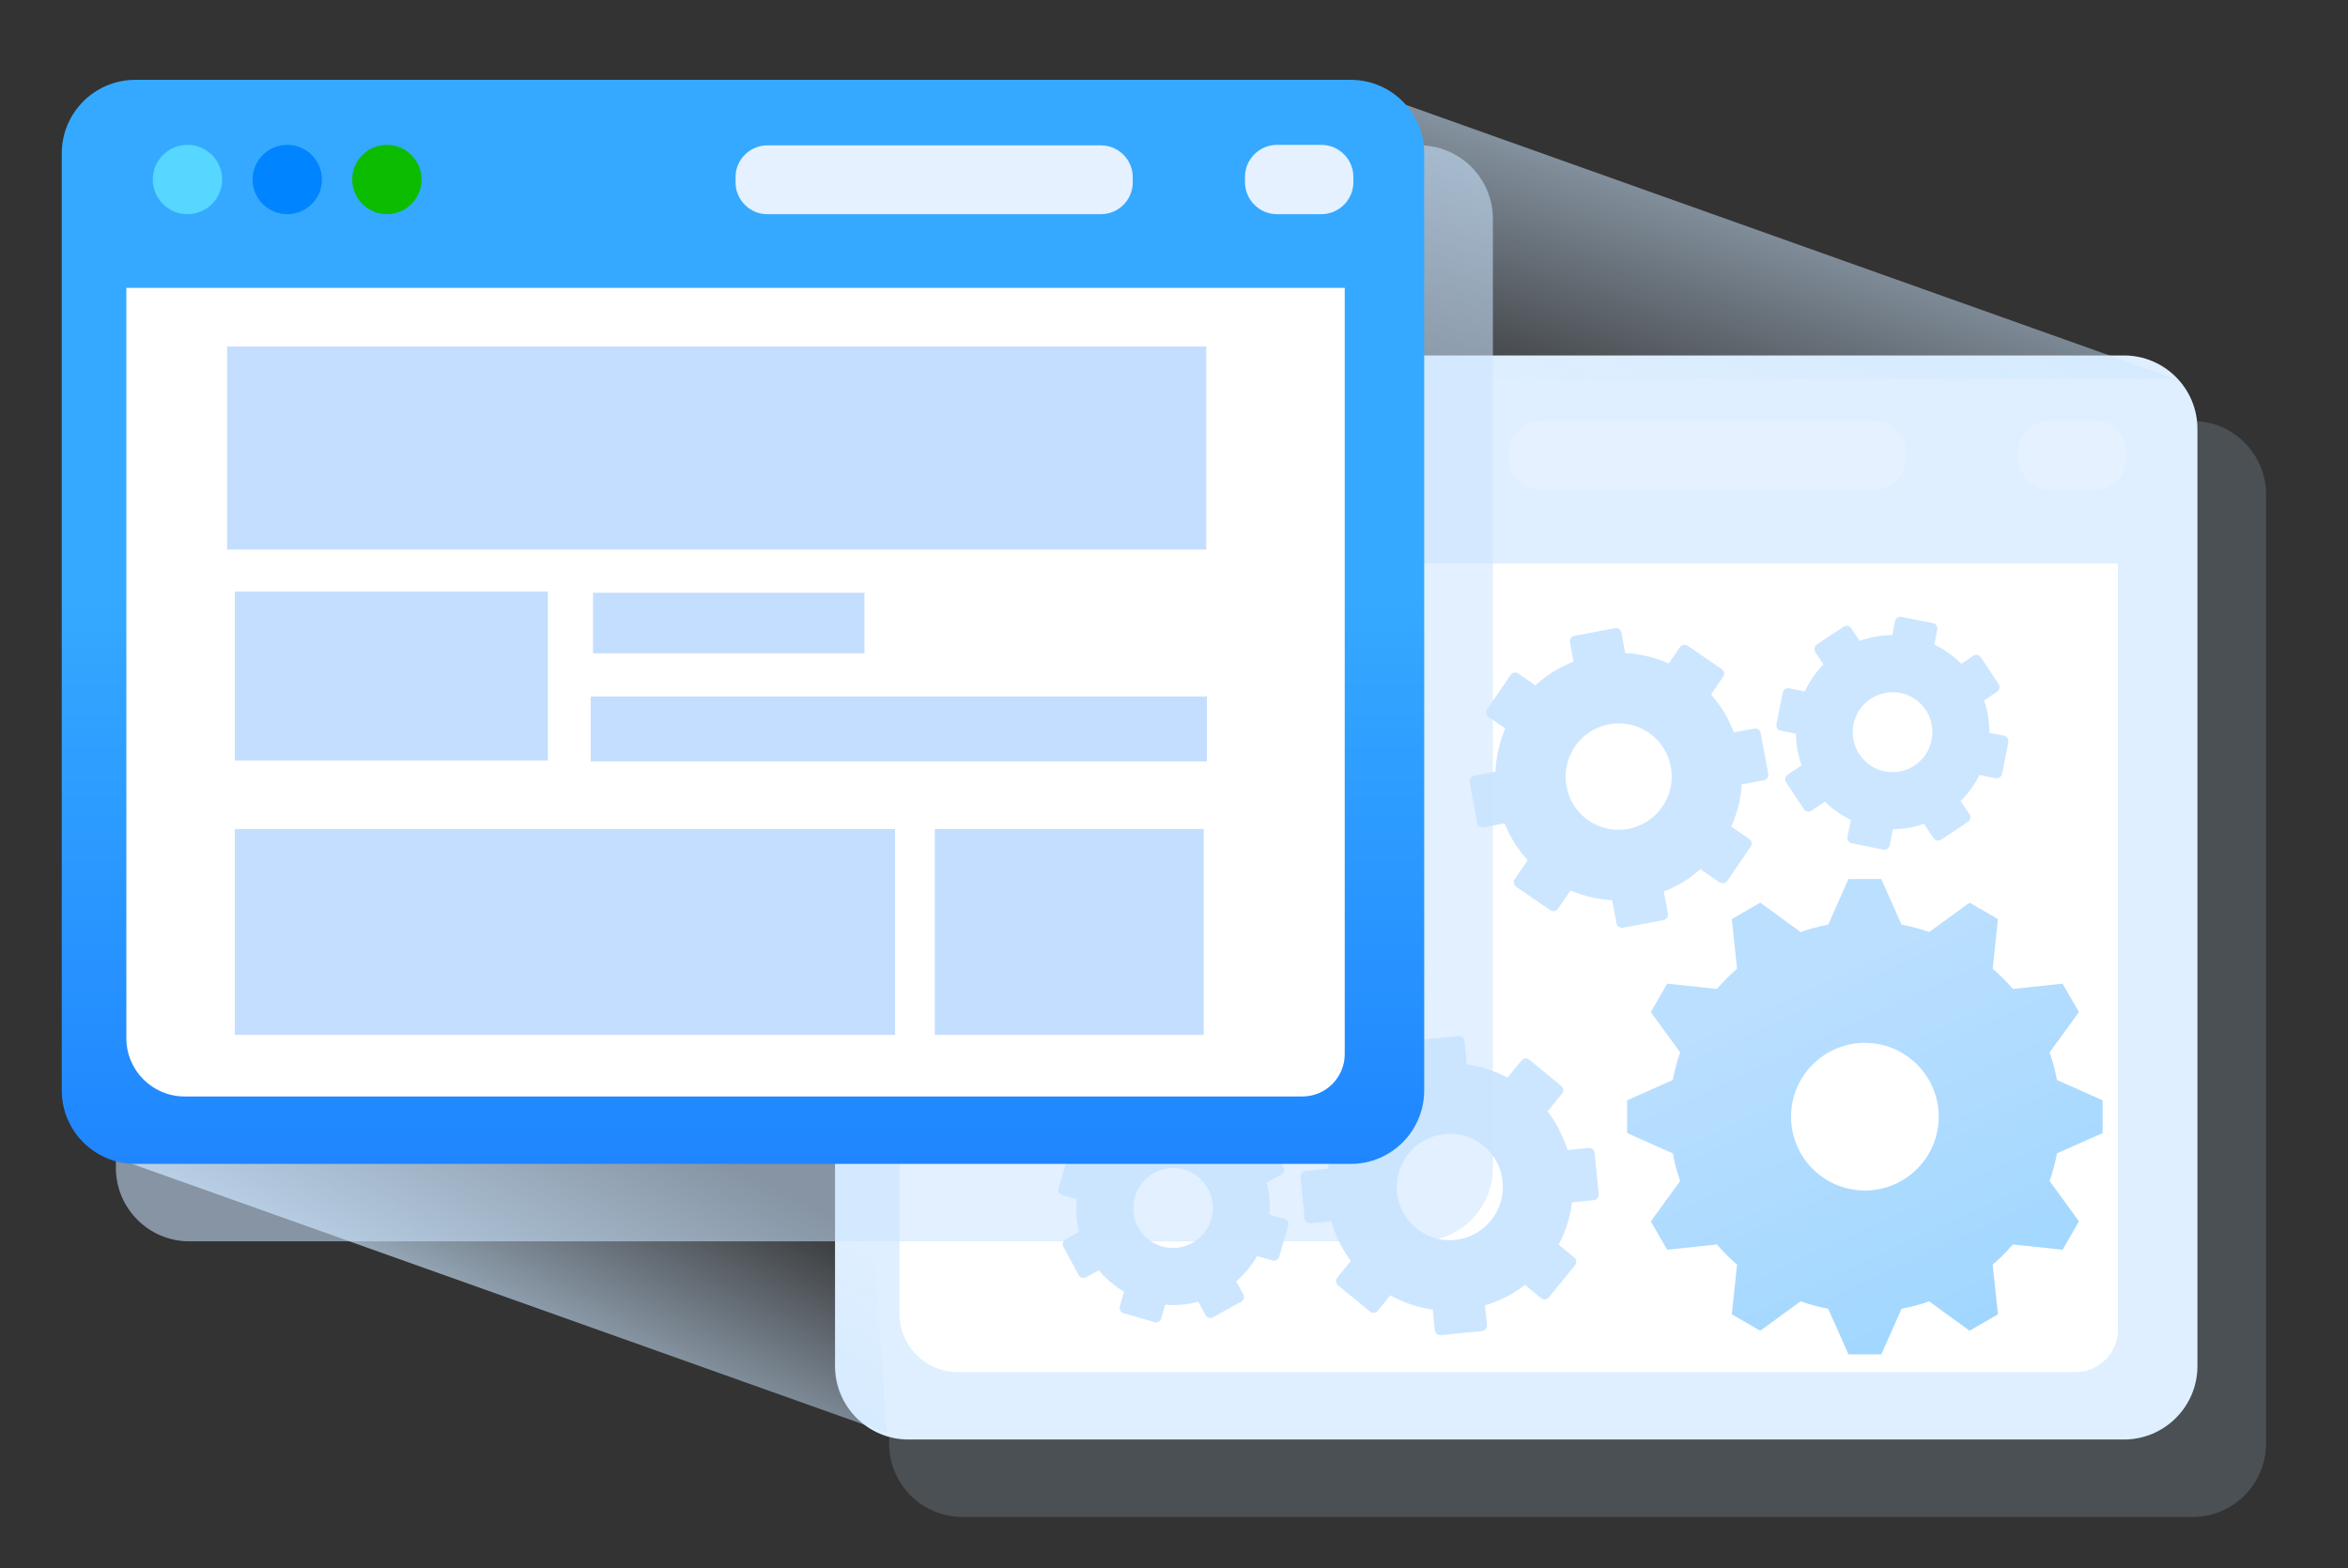 <?xml version="1.0" ?><!DOCTYPE svg  PUBLIC '-//W3C//DTD SVG 1.1//EN'  'http://www.w3.org/Graphics/SVG/1.1/DTD/svg11.dtd'><svg height="100%" style="fill-rule:evenodd;clip-rule:evenodd;stroke-linejoin:round;stroke-miterlimit:1.414;" version="1.1" viewBox="0 0 479 320" width="100%" xml:space="preserve" xmlns="http://www.w3.org/2000/svg" xmlns:serif="http://www.serif.com/" xmlns:xlink="http://www.w3.org/1999/xlink"><rect x="0" y="0" width="479" height="320" fill="#333333" stroke="none"/><rect height="318.43" id="_23.-Staging-website" style="fill:none;" width="478.562" x="0.108" y="0.873"/><g id="Group-1"><path d="M462.286,100.909c0,-8.279 -6.721,-15 -15,-15l-250.906,0c-8.279,0 -15,6.721 -15,15l0,193.656c0,8.279 6.721,15 15,15l250.906,0c8.279,0 15,-6.721 15,-15l0,-193.656Z" id="Rounded-Rectangle-1-copy-3" style="fill:#cce6ff;fill-opacity:0.161;"/><path d="M448.286,87.534c0,-8.279 -6.721,-15 -15,-15l-247.937,0c-8.279,0 -15,6.721 -15,15l0,191.219c0,8.279 6.721,15 15,15l247.937,0c8.279,0 15,-6.721 15,-15l0,-191.219Z" id="Rounded-Rectangle-1-copy-2" style="fill:#dfefff;"/><path d="M183.511,115.001l248.554,0l0,156.356c0,4.773 -3.87,8.643 -8.644,8.643l-228.025,0c-6.564,0 -11.885,-5.321 -11.885,-11.885l0,-153.114Z" id="Rounded-Rectangle-2-copy" style="fill:#fff;"/><clipPath id="_clip1"><path d="M183.511,115.001l248.554,0l0,156.356c0,4.773 -3.87,8.643 -8.644,8.643l-228.025,0c-6.564,0 -11.885,-5.321 -11.885,-11.885l0,-153.114Z" id="Rounded-Rectangle-2-copy1"/></clipPath><g clip-path="url(#_clip1)"><path d="M407.094,158.789l-3.282,-0.658c-0.968,1.977 -2.25,3.76 -3.833,5.321l1.796,2.705c0.166,0.251 0.225,0.556 0.165,0.848c-0.06,0.297 -0.232,0.555 -0.481,0.719l-5.446,3.631c-0.521,0.346 -1.214,0.201 -1.561,-0.315l-1.934,-2.913c-2.046,0.708 -4.177,1.07 -6.357,1.076l-0.66,3.287c-0.057,0.293 -0.231,0.553 -0.481,0.719c-0.249,0.167 -0.553,0.226 -0.846,0.166l-6.403,-1.296c-0.099,-0.018 -0.193,-0.05 -0.281,-0.094c-0.443,-0.222 -0.702,-0.722 -0.599,-1.233l0.692,-3.449c-1.999,-0.985 -3.725,-2.183 -5.284,-3.717l-2.742,1.834c-0.248,0.167 -0.554,0.229 -0.846,0.171c-0.292,-0.056 -0.55,-0.232 -0.716,-0.482l-3.615,-5.464c-0.343,-0.521 -0.204,-1.221 0.316,-1.568l2.835,-1.896c-0.734,-2.057 -1.129,-4.258 -1.161,-6.461l-3.095,-0.621c-0.292,-0.058 -0.553,-0.232 -0.718,-0.483c-0.165,-0.25 -0.225,-0.554 -0.165,-0.848l1.289,-6.42c0.124,-0.611 0.717,-1.008 1.325,-0.889l3.182,0.634c0.94,-2.041 2.216,-3.889 3.801,-5.517l-1.654,-2.491c-0.166,-0.249 -0.227,-0.555 -0.168,-0.85c0.058,-0.293 0.231,-0.553 0.48,-0.719l5.451,-3.631c0.521,-0.35 1.22,-0.204 1.56,0.312l1.708,2.582c2.121,-0.775 4.355,-1.168 6.665,-1.174l0.571,-2.844c0.122,-0.611 0.716,-1.007 1.326,-0.885l6.404,1.283c0.612,0.13 1.003,0.718 0.881,1.33l-0.604,3.021c2.025,1.033 3.895,2.305 5.504,3.945l2.434,-1.629c0.248,-0.168 0.554,-0.231 0.845,-0.171c0.295,0.061 0.555,0.233 0.718,0.482l3.615,5.458c0.343,0.52 0.201,1.221 -0.315,1.568l-2.65,1.77c0.732,2.122 1.09,4.336 1.066,6.605l3.004,0.598c0.299,0.062 0.551,0.231 0.717,0.48c0.166,0.249 0.226,0.557 0.166,0.849l-1.293,6.438c-0.122,0.612 -0.714,1.009 -1.326,0.886Zm-13.038,-7.787c0.728,-3.606 -1.047,-7.265 -4.316,-8.9c-0.64,-0.32 -1.326,-0.555 -2.032,-0.697c-4.402,-0.882 -8.697,1.986 -9.583,6.392c-0.726,3.609 1.056,7.274 4.332,8.912c0.64,0.32 1.325,0.555 2.034,0.698c2.133,0.429 4.303,-0.004 6.115,-1.216c1.8,-1.209 3.027,-3.053 3.45,-5.189Zm-33.511,7.75c-0.169,0.245 -0.429,0.417 -0.722,0.474l-4.505,0.842c-0.187,2.956 -0.899,5.845 -2.127,8.614l3.666,2.524c0.513,0.351 0.641,1.056 0.289,1.57l-4.772,6.984c-0.355,0.513 -1.068,0.627 -1.568,0.293l-3.922,-2.697c-2.2,1.958 -4.701,3.494 -7.453,4.574l0.835,4.506c0.053,0.295 -0.009,0.6 -0.18,0.847c-0.169,0.247 -0.429,0.421 -0.724,0.475l-8.291,1.55c-0.606,0.11 -1.197,-0.288 -1.312,-0.904l-0.872,-4.705c-2.93,-0.155 -5.783,-0.823 -8.5,-1.99l-2.563,3.74c-0.322,0.47 -0.935,0.621 -1.429,0.373c-0.048,-0.023 -0.093,-0.051 -0.136,-0.081l-6.949,-4.777c-0.51,-0.352 -0.644,-1.055 -0.291,-1.569l2.623,-3.853c-1.976,-2.178 -3.585,-4.748 -4.704,-7.519l-4.27,0.799c-0.608,0.113 -1.199,-0.286 -1.31,-0.9l-1.542,-8.317c-0.116,-0.616 0.292,-1.205 0.898,-1.32l4.375,-0.822c0.124,-3.051 0.793,-6.013 1.992,-8.833l-3.395,-2.336c-0.512,-0.352 -0.642,-1.054 -0.289,-1.568l4.766,-6.985c0.167,-0.249 0.429,-0.417 0.721,-0.474c0.294,-0.053 0.593,0.008 0.842,0.179l3.511,2.411c2.259,-2.076 4.862,-3.702 7.764,-4.845l-0.729,-3.946c-0.055,-0.296 0.009,-0.6 0.178,-0.848c0.169,-0.247 0.429,-0.417 0.723,-0.473l8.287,-1.557c0.613,-0.11 1.2,0.291 1.313,0.904l0.774,4.162c3.052,0.154 6.032,0.877 8.877,2.152l2.287,-3.353c0.172,-0.247 0.431,-0.42 0.723,-0.472c0.295,-0.058 0.587,-0.001 0.845,0.177l6.953,4.78c0.245,0.17 0.414,0.43 0.468,0.724c0.053,0.295 -0.008,0.6 -0.18,0.847l-2.468,3.611c2.017,2.287 3.577,4.883 4.655,7.737l4.159,-0.782c0.294,-0.056 0.594,0.003 0.844,0.177c0.246,0.172 0.416,0.431 0.469,0.725l1.545,8.325c0.054,0.297 -0.01,0.602 -0.179,0.85Zm-19.693,-2.283c-0.625,-3.371 -2.741,-6.183 -5.809,-7.718c-2.117,-1.058 -4.47,-1.388 -6.804,-0.949c-5.872,1.103 -9.757,6.786 -8.668,12.67c0.627,3.378 2.747,6.195 5.815,7.729c2.118,1.06 4.472,1.388 6.806,0.949c5.866,-1.102 9.752,-6.793 8.66,-12.681Z" id="Shape-4" style="fill:#cce6ff;"/><path d="M219.189,235.379l3.215,0.934c1.131,-1.887 2.561,-3.555 4.27,-4.976l-1.56,-2.848c-0.143,-0.263 -0.176,-0.572 -0.092,-0.858c0.085,-0.291 0.279,-0.533 0.541,-0.676l5.734,-3.156c0.549,-0.3 1.227,-0.097 1.529,0.447l1.679,3.067c2.099,-0.532 4.253,-0.712 6.426,-0.533l0.936,-3.219c0.083,-0.287 0.277,-0.531 0.54,-0.676c0.263,-0.144 0.572,-0.178 0.858,-0.093l6.27,1.835c0.096,0.027 0.187,0.066 0.271,0.118c0.423,0.258 0.638,0.778 0.493,1.279l-0.982,3.378c1.908,1.151 3.526,2.492 4.949,4.153l2.888,-1.595c0.261,-0.146 0.571,-0.181 0.857,-0.099c0.287,0.081 0.529,0.277 0.672,0.541l3.139,5.752c0.297,0.547 0.099,1.233 -0.448,1.535l-2.986,1.648c0.557,2.112 0.763,4.339 0.608,6.536l3.031,0.882c0.286,0.083 0.531,0.279 0.675,0.542c0.143,0.264 0.177,0.571 0.092,0.859l-1.83,6.288c-0.175,0.598 -0.799,0.943 -1.395,0.773l-3.117,-0.902c-1.11,1.953 -2.538,3.687 -4.256,5.174l1.437,2.623c0.145,0.262 0.179,0.572 0.096,0.861c-0.083,0.287 -0.278,0.531 -0.541,0.676l-5.739,3.155c-0.549,0.305 -1.232,0.1 -1.528,-0.444l-1.482,-2.718c-2.179,0.592 -4.439,0.795 -6.741,0.605l-0.81,2.784c-0.174,0.599 -0.799,0.943 -1.396,0.77l-6.273,-1.823c-0.599,-0.181 -0.938,-0.8 -0.764,-1.399l0.858,-2.959c-1.931,-1.201 -3.685,-2.628 -5.15,-4.398l-2.563,1.417c-0.262,0.145 -0.572,0.182 -0.857,0.098c-0.288,-0.086 -0.532,-0.279 -0.674,-0.542l-3.138,-5.744c-0.298,-0.548 -0.096,-1.234 0.446,-1.536l2.792,-1.538c-0.55,-2.178 -0.718,-4.413 -0.502,-6.673l-2.942,-0.85c-0.293,-0.087 -0.529,-0.278 -0.674,-0.54c-0.144,-0.261 -0.178,-0.573 -0.094,-0.86l1.836,-6.305c0.173,-0.599 0.797,-0.944 1.396,-0.77Zm12.329,8.867c-1.031,3.53 0.428,7.327 3.546,9.234c0.61,0.373 1.273,0.665 1.966,0.867c4.31,1.252 8.833,-1.241 10.091,-5.556c1.029,-3.534 -0.436,-7.337 -3.56,-9.247c-0.611,-0.374 -1.274,-0.666 -1.968,-0.868c-2.089,-0.609 -4.288,-0.362 -6.195,0.692c-1.897,1.052 -3.277,2.785 -3.88,4.878Zm34.049,-4.878c0.189,-0.229 0.463,-0.378 0.759,-0.41l4.56,-0.457c0.438,-2.929 1.393,-5.748 2.851,-8.402l-3.438,-2.826c-0.481,-0.394 -0.549,-1.106 -0.154,-1.589l5.348,-6.553c0.396,-0.482 1.117,-0.534 1.586,-0.159l3.679,3.019c2.358,-1.764 4.981,-3.081 7.814,-3.923l-0.448,-4.561c-0.028,-0.299 0.059,-0.597 0.251,-0.829c0.189,-0.232 0.463,-0.383 0.761,-0.412l8.393,-0.84c0.613,-0.058 1.168,0.388 1.231,1.011l0.468,4.763c2.907,0.403 5.693,1.311 8.301,2.704l2.872,-3.509c0.36,-0.441 0.984,-0.538 1.455,-0.25c0.046,0.027 0.089,0.059 0.128,0.092l6.519,5.35c0.478,0.395 0.552,1.106 0.157,1.588l-2.942,3.617c1.785,2.338 3.17,5.035 4.05,7.891l4.322,-0.434c0.616,-0.061 1.17,0.387 1.229,1.008l0.83,8.418c0.063,0.624 -0.393,1.176 -1.007,1.24l-4.428,0.447c-0.384,3.03 -1.302,5.924 -2.736,8.632l3.184,2.616c0.482,0.393 0.551,1.104 0.156,1.587l-5.342,6.555c-0.188,0.234 -0.463,0.378 -0.758,0.41c-0.299,0.028 -0.591,-0.058 -0.825,-0.249l-3.293,-2.701c-2.427,1.877 -5.159,3.276 -8.147,4.169l0.391,3.993c0.029,0.3 -0.06,0.598 -0.25,0.831c-0.189,0.231 -0.463,0.378 -0.76,0.409l-8.39,0.847c-0.62,0.059 -1.17,-0.391 -1.231,-1.011l-0.418,-4.214c-3.028,-0.412 -5.935,-1.385 -8.662,-2.897l-2.564,3.146c-0.192,0.232 -0.465,0.382 -0.76,0.41c-0.299,0.032 -0.584,-0.05 -0.827,-0.249l-6.522,-5.352c-0.229,-0.191 -0.376,-0.464 -0.405,-0.762c-0.027,-0.299 0.06,-0.597 0.251,-0.829l2.766,-3.388c-1.815,-2.45 -3.149,-5.169 -3.981,-8.104l-4.21,0.426c-0.298,0.031 -0.592,-0.054 -0.826,-0.248c-0.231,-0.192 -0.378,-0.465 -0.406,-0.762l-0.832,-8.427c-0.03,-0.3 0.06,-0.599 0.25,-0.832Zm19.428,3.947c0.337,3.412 2.206,6.394 5.133,8.184c2.019,1.234 4.336,1.763 6.699,1.523c5.944,-0.601 10.297,-5.932 9.712,-11.888c-0.337,-3.419 -2.211,-6.406 -5.137,-8.195c-2.021,-1.236 -4.339,-1.762 -6.702,-1.523c-5.938,0.599 -10.293,5.94 -9.705,11.899Z" id="Shape-4-copy" style="fill:#cce6ff;"/><path d="M428.942,224.533l0,6.69l-9.31,4.138c-0.367,1.931 -0.874,3.811 -1.508,5.633l5.993,8.237l-3.345,5.794l-10.141,-1.073c-1.27,1.469 -2.646,2.844 -4.115,4.114l1.073,10.142l-5.793,3.345l-8.237,-5.993c-1.821,0.634 -3.703,1.141 -5.634,1.508l-4.138,9.31l-6.689,0l-4.138,-9.311c-1.932,-0.366 -3.813,-0.873 -5.634,-1.507l-8.237,5.993l-5.793,-3.345l1.072,-10.141c-1.469,-1.27 -2.845,-2.645 -4.115,-4.115l-10.14,1.073l-3.345,-5.794l5.992,-8.236c-0.634,-1.822 -1.141,-3.703 -1.508,-5.635l-9.31,-4.137l0,-6.69l9.31,-4.138c0.367,-1.931 0.873,-3.813 1.507,-5.635l-5.991,-8.235l3.345,-5.794l10.144,1.073c1.27,-1.468 2.643,-2.845 4.111,-4.115l-1.072,-10.141l5.793,-3.345l8.237,5.993c1.822,-0.634 3.703,-1.141 5.634,-1.508l4.138,-9.31l6.689,0l4.138,9.31c1.931,0.367 3.812,0.874 5.633,1.508l8.238,-5.993l5.793,3.345l-1.073,10.141c1.469,1.27 2.842,2.647 4.112,4.115l10.144,-1.073l3.345,5.794l-5.992,8.235c0.635,1.822 1.141,3.704 1.508,5.635l9.309,4.138Zm-48.5,-11.718c-8.318,0 -15.062,6.744 -15.062,15.063c0,8.319 6.744,15.062 15.062,15.062c8.319,0 15.063,-6.743 15.063,-15.062c0,-8.319 -6.744,-15.063 -15.063,-15.063Z" id="Shape-3" style="fill:url(#_Linear2);"/></g><circle cx="216.333" cy="92.894" id="Ellipse-1-copy-5" r="7.078" style="fill:#0084ff;"/><circle cx="195.989" cy="92.894" id="Ellipse-1-copy-4" r="7.078" style="fill:#55d7ff;"/><ellipse cx="236.661" cy="92.894" id="Ellipse-1-copy-3" rx="7.063" ry="7.078" style="fill:#0bbc00;"/><path d="M388.817,92.409c0,-3.587 -2.912,-6.5 -6.5,-6.5l-68.031,0c-3.587,0 -6.5,2.913 -6.5,6.5l0,1.063c0,3.587 2.913,6.5 6.5,6.5l68.031,0c3.588,0 6.5,-2.913 6.5,-6.5l0,-1.063Z" id="Rounded-Rectangle-3-copy" style="fill:#e5f1ff;"/><path d="M433.817,92.362c0,-3.613 -2.933,-6.547 -6.546,-6.547l-9,0c-3.614,0 -6.547,2.934 -6.547,6.547l0,1.063c0,3.613 2.933,6.547 6.547,6.547l9,0c3.613,0 6.546,-2.934 6.546,-6.547l0,-1.063Z" id="Rounded-Rectangle-3-copy-3" style="fill:#e5f1ff;"/></g><path d="M304.556,44.662c0,-8.279 -6.721,-15 -15,-15l-250.915,0c-8.279,0 -15,6.721 -15,15l0,193.651c0,8.279 6.721,15 15,15l250.915,0c8.279,0 15,-6.721 15,-15l0,-193.651Z" id="Rounded-Rectangle-1-copy" style="fill:#cae4ff;fill-opacity:0.549;"/><path d="M283.942,20.378l160,57l-156,0" id="Shape-5" style="fill:url(#_Linear3);"/><path d="M180.942,292.378l-160,-57l156,0" id="Shape-5-copy" style="fill:url(#_Linear4);"/><path d="M290.544,31.291c0,-8.278 -6.721,-15 -15,-15l-247.944,0c-8.278,0 -15,6.722 -15,15l0,191.221c0,8.278 6.722,15 15,15l247.944,0c8.279,0 15,-6.722 15,-15l0,-191.221Z" id="Rounded-Rectangle-1" style="fill:url(#_Linear5);"/><path d="M25.776,58.749l248.554,0l0,156.355c0,4.774 -3.87,8.644 -8.644,8.644l-228.025,0c-6.564,0 -11.885,-5.321 -11.885,-11.885l0,-153.114Z" id="Rounded-Rectangle-2" style="fill:#fff;"/><clipPath id="_clip6"><path d="M25.776,58.749l248.554,0l0,156.355c0,4.774 -3.87,8.644 -8.644,8.644l-228.025,0c-6.564,0 -11.885,-5.321 -11.885,-11.885l0,-153.114Z"/></clipPath><g clip-path="url(#_clip6)"><rect height="41.428" id="Rectangle-1" style="fill:#c4deff;" width="199.747" x="46.33" y="70.719"/><rect height="34.473" id="Rectangle-2" style="fill:#c4deff;" width="63.847" x="47.917" y="120.723"/><rect height="42.002" id="Rectangle-2-copy" style="fill:#c4deff;" width="134.684" x="47.917" y="169.174"/><rect height="42.002" id="Rectangle-2-copy-2" style="fill:#c4deff;" width="54.866" x="190.704" y="169.174"/><rect height="12.358" id="Rectangle-3" style="fill:#c4deff;" width="55.373" x="120.982" y="120.959"/><rect height="13.235" id="Rectangle-4" style="fill:#c4deff;" width="125.703" x="120.509" y="142.129"/></g><circle cx="58.604" cy="36.634" id="Ellipse-1" r="7.074" style="fill:#0084ff;"/><circle cx="38.244" cy="36.634" id="Ellipse-1-copy" r="7.074" style="fill:#55d7ff;"/><circle cx="78.929" cy="36.634" id="Ellipse-1-copy-2" r="7.074" style="fill:#0bbc00;"/><path d="M231.086,36.162c0,-3.588 -2.913,-6.5 -6.5,-6.5l-68.033,0c-3.588,0 -6.5,2.912 -6.5,6.5l0,1.046c0,3.587 2.912,6.5 6.5,6.5l68.033,0c3.587,0 6.5,-2.913 6.5,-6.5l0,-1.046Z" id="Rounded-Rectangle-3" style="fill:#e5f1ff;"/><path d="M276.093,36.109c0,-3.614 -2.934,-6.548 -6.549,-6.548l-9.018,0c-3.614,0 -6.548,2.934 -6.548,6.548l0,1.05c0,3.614 2.934,6.549 6.548,6.549l9.018,0c3.615,0 6.549,-2.935 6.549,-6.549l0,-1.05Z" id="Rounded-Rectangle-3-copy-2" style="fill:#e5f1ff;"/><defs><linearGradient gradientTransform="matrix(65.268,140.617,-140.617,65.268,358.166,202.206)" gradientUnits="userSpaceOnUse" id="_Linear2" x1="0" x2="1" y1="0" y2="0"><stop offset="0" style="stop-color:#bbdfff;stop-opacity:1"/><stop offset="1" style="stop-color:#88cfff;stop-opacity:1"/></linearGradient><linearGradient gradientTransform="matrix(-32.088,103.885,-103.885,-32.088,349.106,-12.775)" gradientUnits="userSpaceOnUse" id="_Linear3" x1="0" x2="1" y1="0" y2="0"><stop offset="0" style="stop-color:#cce6ff;stop-opacity:1"/><stop offset="1" style="stop-color:#cce6ff;stop-opacity:0"/></linearGradient><linearGradient gradientTransform="matrix(35.34,-68.431,68.431,35.34,117.093,307.188)" gradientUnits="userSpaceOnUse" id="_Linear4" x1="0" x2="1" y1="0" y2="0"><stop offset="0" style="stop-color:#cce6ff;stop-opacity:1"/><stop offset="1" style="stop-color:#cce6ff;stop-opacity:0"/></linearGradient><linearGradient gradientTransform="matrix(1.58322e-14,258.559,-258.559,1.58322e-14,17.981,120.807)" gradientUnits="userSpaceOnUse" id="_Linear5" x1="0" x2="1" y1="0" y2="0"><stop offset="0" style="stop-color:#35a9ff;stop-opacity:1"/><stop offset="1" style="stop-color:#055cfe;stop-opacity:1"/></linearGradient></defs></svg>
